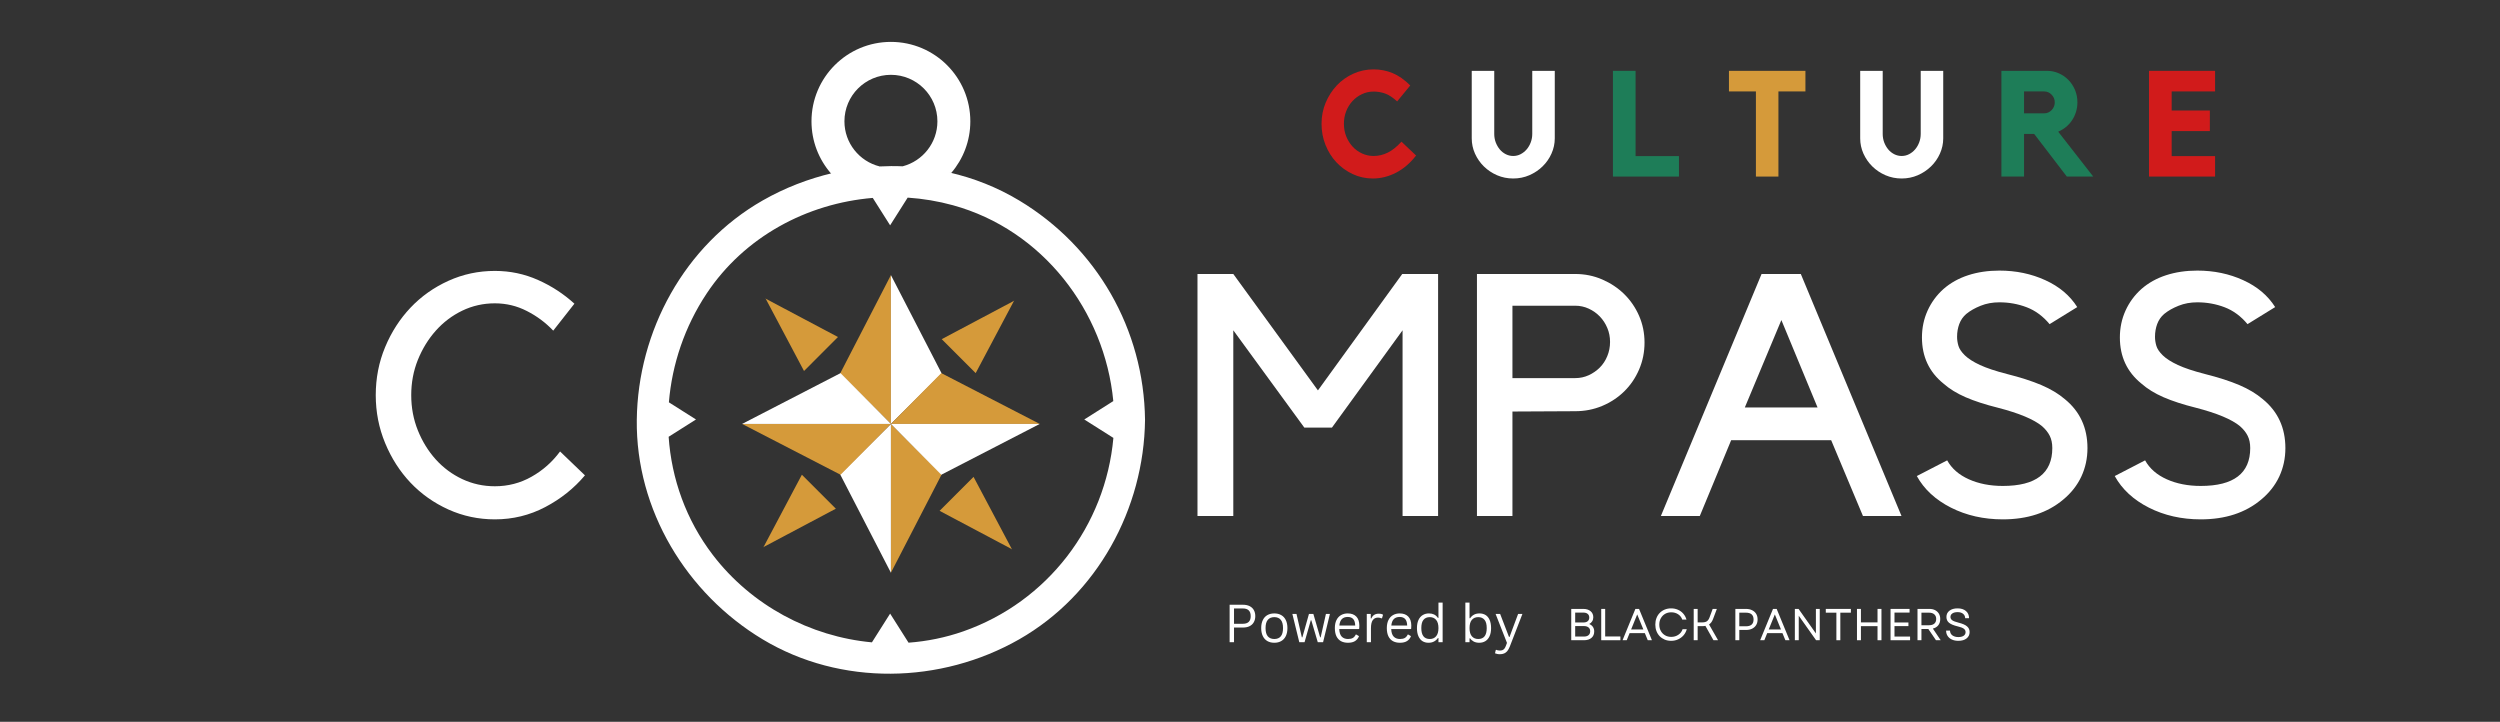 <svg xmlns="http://www.w3.org/2000/svg" xmlns:xlink="http://www.w3.org/1999/xlink" width="1136" zoomAndPan="magnify" viewBox="0 0 852 246" height="328" preserveAspectRatio="xMidYMid meet" version="1.0"><rect x="0" y="0" width="852" height="246" fill="#333333" stroke="none"/><defs><g/><clipPath id="d1d3bd6c99"><path d="M 217.016 14.258 L 390.266 14.258 L 390.266 229.508 L 217.016 229.508 Z M 217.016 14.258 " clip-rule="nonzero"/></clipPath></defs><path fill="#d59a3a" d="M 286.309 127.305 L 303.625 93.75 L 303.625 144.477 Z M 286.309 127.305 " fill-opacity="1" fill-rule="evenodd"/><path fill="#ffffff" d="M 320.938 127.305 L 303.621 93.75 L 303.621 144.477 Z M 320.938 127.305 " fill-opacity="1" fill-rule="evenodd"/><path fill="#d59a3a" d="M 320.938 161.645 L 303.621 195.195 L 303.621 144.477 Z M 320.938 161.645 " fill-opacity="1" fill-rule="evenodd"/><path fill="#ffffff" d="M 286.309 161.645 L 303.625 195.195 L 303.625 144.477 Z M 286.309 161.645 " fill-opacity="1" fill-rule="evenodd"/><path fill="#d59a3a" d="M 320.793 127.16 L 354.352 144.477 L 303.625 144.477 Z M 320.793 127.16 " fill-opacity="1" fill-rule="evenodd"/><path fill="#ffffff" d="M 320.793 161.789 L 354.352 144.473 L 303.625 144.473 Z M 320.793 161.789 " fill-opacity="1" fill-rule="evenodd"/><path fill="#d59a3a" d="M 286.453 161.789 L 252.898 144.473 L 303.625 144.473 Z M 286.453 161.789 " fill-opacity="1" fill-rule="evenodd"/><path fill="#ffffff" d="M 286.453 127.16 L 252.898 144.477 L 303.625 144.477 Z M 286.453 127.16 " fill-opacity="1" fill-rule="evenodd"/><path fill="#d59a3a" d="M 345.512 102.637 L 345.688 102.461 L 345.574 102.52 L 345.633 102.41 L 345.457 102.582 L 320.938 115.586 L 332.512 127.16 Z M 345.512 102.637 " fill-opacity="1" fill-rule="evenodd"/><path fill="#d59a3a" d="M 260.277 186.309 L 260.102 186.488 L 260.219 186.426 L 260.156 186.543 L 260.332 186.367 L 284.855 173.363 L 279.094 167.605 L 273.277 161.789 Z M 260.277 186.309 " fill-opacity="1" fill-rule="evenodd"/><path fill="#d59a3a" d="M 344.73 187.094 L 344.906 187.266 L 344.848 187.152 L 344.961 187.215 L 344.785 187.035 L 331.785 162.516 L 325.973 168.328 L 320.211 174.094 Z M 344.73 187.094 " fill-opacity="1" fill-rule="evenodd"/><path fill="#d59a3a" d="M 261.059 101.855 L 260.883 101.684 L 260.945 101.797 L 260.828 101.738 L 261.004 101.91 L 274.008 126.434 L 279.766 120.672 L 279.82 120.617 L 285.578 114.855 Z M 261.059 101.855 " fill-opacity="1" fill-rule="evenodd"/><g clip-path="url(#d1d3bd6c99)"><path fill="#ffffff" d="M 328.305 215.16 C 322.199 217.297 315.922 218.562 309.633 219.027 L 303.355 209.117 L 297.152 218.914 C 276.109 216.969 256.059 206.305 242.91 189.098 C 233.801 177.18 228.852 163.152 227.871 148.855 L 237.191 142.957 L 227.957 137.109 C 229.035 124.109 233.352 111.301 240.805 100.066 C 253.668 80.676 275.016 69.32 297.438 67.449 L 303.355 76.789 L 309.336 67.348 C 314.52 67.695 319.691 68.551 324.762 69.945 C 355.227 78.324 376.473 105.934 379.414 136.691 L 369.52 142.957 L 379.445 149.238 C 376.746 179.133 357.059 205.07 328.309 215.16 Z M 287.781 41.344 C 287.781 32.594 294.875 25.5 303.625 25.5 C 312.375 25.5 319.469 32.594 319.469 41.344 C 319.469 48.703 314.449 54.891 307.648 56.672 L 307.91 56.684 C 305.082 56.562 302.25 56.582 299.422 56.734 L 299.773 56.715 C 292.883 54.996 287.781 48.766 287.781 41.344 Z M 307.926 56.684 C 308.391 56.703 308.855 56.73 309.316 56.754 C 308.855 56.727 308.391 56.703 307.926 56.684 Z M 309.367 56.758 C 309.832 56.785 310.297 56.816 310.762 56.852 Z M 310.777 56.852 C 311.238 56.887 311.695 56.926 312.156 56.969 C 311.695 56.926 311.238 56.887 310.777 56.852 Z M 312.211 56.973 C 312.664 57.012 313.113 57.059 313.566 57.105 C 313.113 57.059 312.66 57.012 312.211 56.973 Z M 313.641 57.113 C 314.094 57.164 314.551 57.215 315.004 57.273 C 314.547 57.215 314.094 57.164 313.641 57.113 Z M 315.016 57.273 C 315.484 57.332 315.949 57.395 316.41 57.461 C 315.949 57.395 315.484 57.332 315.016 57.273 Z M 316.43 57.461 C 316.883 57.523 317.332 57.594 317.781 57.664 C 317.332 57.594 316.879 57.527 316.43 57.461 Z M 317.852 57.676 C 318.297 57.746 318.742 57.82 319.184 57.895 C 318.742 57.82 318.297 57.742 317.852 57.676 Z M 319.277 57.914 C 319.723 57.992 320.172 58.074 320.613 58.16 C 320.168 58.074 319.723 57.988 319.277 57.914 Z M 320.648 58.164 C 321.098 58.254 321.551 58.344 322 58.438 C 321.551 58.344 321.098 58.254 320.648 58.164 Z M 322.066 58.449 C 322.508 58.543 322.945 58.641 323.387 58.738 C 322.945 58.641 322.508 58.543 322.066 58.449 Z M 323.461 58.758 L 324.195 58.93 C 328.242 54.199 330.688 48.059 330.688 41.344 C 330.688 26.398 318.566 14.277 303.621 14.277 C 288.676 14.277 276.555 26.398 276.555 41.344 C 276.555 48.145 279.062 54.355 283.199 59.109 L 283.824 58.961 C 275.488 60.906 267.406 64.043 259.91 68.324 C 233.289 83.523 217.375 112.781 217.016 143.105 C 216.66 173.746 233.934 202.273 259.91 217.887 C 286.543 233.891 320.637 233.121 347.336 217.887 C 373.953 202.691 389.871 173.426 390.227 143.105 C 389.867 112.262 373.773 84.211 347.336 68.324 C 339.855 63.828 331.789 60.66 323.465 58.762 Z M 283.891 58.945 C 284.34 58.84 284.785 58.738 285.234 58.645 C 284.785 58.742 284.34 58.84 283.891 58.945 Z M 285.273 58.633 C 285.719 58.535 286.164 58.445 286.609 58.355 C 286.164 58.445 285.719 58.535 285.273 58.633 Z M 286.688 58.34 C 287.137 58.25 287.582 58.164 288.031 58.082 C 287.582 58.164 287.137 58.25 286.688 58.34 Z M 288.074 58.074 C 288.531 57.988 288.992 57.91 289.449 57.832 C 288.988 57.91 288.531 57.988 288.074 58.074 Z M 289.473 57.828 C 289.938 57.75 290.398 57.68 290.863 57.609 C 290.398 57.68 289.938 57.75 289.473 57.828 Z M 290.875 57.609 C 291.797 57.469 292.723 57.344 293.648 57.234 C 292.723 57.344 291.797 57.469 290.875 57.609 Z M 293.727 57.223 C 294.176 57.172 294.625 57.121 295.074 57.074 C 294.625 57.121 294.176 57.172 293.727 57.223 Z M 295.125 57.07 C 295.578 57.023 296.031 56.98 296.484 56.941 C 296.031 56.98 295.578 57.023 295.125 57.07 Z M 296.594 56.934 C 297.043 56.895 297.492 56.859 297.941 56.824 C 297.492 56.855 297.043 56.891 296.594 56.934 Z M 297.961 56.824 C 298.418 56.793 298.875 56.766 299.332 56.738 C 298.875 56.766 298.418 56.793 297.961 56.824 Z M 297.961 56.824 " fill-opacity="1" fill-rule="evenodd"/></g><g fill="#ffffff" fill-opacity="1"><g transform="translate(123.29, 175.843)"><g><path d="M 45.359 -10.125 C 49.859 -10.125 54.023 -11.207 57.859 -13.375 C 61.703 -15.539 64.941 -18.41 67.578 -21.984 L 76.062 -13.844 C 72.344 -9.426 67.828 -5.82 62.516 -3.031 C 57.203 -0.238 51.484 1.156 45.359 1.156 C 39.773 1.156 34.5 0.035 29.531 -2.203 C 24.57 -4.453 20.27 -7.492 16.625 -11.328 C 12.988 -15.172 10.102 -19.672 7.969 -24.828 C 5.832 -29.984 4.766 -35.43 4.766 -41.172 C 4.766 -46.984 5.832 -52.445 7.969 -57.562 C 10.102 -62.688 12.988 -67.164 16.625 -71 C 20.27 -74.844 24.57 -77.891 29.531 -80.141 C 34.5 -82.391 39.773 -83.516 45.359 -83.516 C 50.555 -83.516 55.461 -82.484 60.078 -80.422 C 64.691 -78.367 68.82 -75.676 72.469 -72.344 L 65.25 -63.156 C 62.688 -65.875 59.695 -68.102 56.281 -69.844 C 52.875 -71.594 49.234 -72.469 45.359 -72.469 C 41.41 -72.469 37.707 -71.633 34.25 -69.969 C 30.801 -68.301 27.797 -66.031 25.234 -63.156 C 22.68 -60.289 20.645 -56.977 19.125 -53.219 C 17.613 -49.457 16.859 -45.441 16.859 -41.172 C 16.859 -36.91 17.613 -32.898 19.125 -29.141 C 20.645 -25.379 22.68 -22.082 25.234 -19.25 C 27.797 -16.414 30.801 -14.188 34.25 -12.562 C 37.707 -10.938 41.41 -10.125 45.359 -10.125 Z M 45.359 -10.125 "/></g></g></g><g fill="#ffffff" fill-opacity="1"><g transform="translate(203.1, 175.843)"><g/></g></g><g fill="#d11b1b" fill-opacity="1"><g transform="translate(448.755, 60.174)"><g><path d="M 19.359 -7.016 C 20.984 -7.016 22.57 -7.383 24.125 -8.125 C 25.688 -8.875 27.266 -10.129 28.859 -11.891 L 33.844 -7.172 C 31.844 -4.586 29.562 -2.633 27 -1.312 C 24.445 0 21.816 0.656 19.109 0.656 C 16.672 0.656 14.383 0.156 12.25 -0.844 C 10.113 -1.844 8.254 -3.188 6.672 -4.875 C 5.098 -6.57 3.863 -8.547 2.969 -10.797 C 2.07 -13.047 1.625 -15.441 1.625 -17.984 C 1.625 -20.523 2.086 -22.91 3.016 -25.141 C 3.953 -27.379 5.219 -29.348 6.812 -31.047 C 8.406 -32.742 10.285 -34.082 12.453 -35.062 C 14.617 -36.039 16.922 -36.531 19.359 -36.531 C 21.629 -36.531 23.785 -36.109 25.828 -35.266 C 27.879 -34.422 29.891 -33.016 31.859 -31.047 L 27.391 -25.609 C 25.961 -26.93 24.613 -27.82 23.344 -28.281 C 22.07 -28.738 20.742 -28.969 19.359 -28.969 C 17.973 -28.969 16.66 -28.676 15.422 -28.094 C 14.18 -27.52 13.102 -26.738 12.188 -25.75 C 11.281 -24.77 10.562 -23.613 10.031 -22.281 C 9.508 -20.945 9.25 -19.516 9.25 -17.984 C 9.25 -16.461 9.508 -15.039 10.031 -13.719 C 10.562 -12.395 11.281 -11.234 12.188 -10.234 C 13.102 -9.234 14.18 -8.445 15.422 -7.875 C 16.66 -7.301 17.973 -7.016 19.359 -7.016 Z M 19.359 -7.016 "/></g></g></g><g fill="#ffffff" fill-opacity="1"><g transform="translate(499.427, 60.174)"><g><path d="M 22.766 -36.031 L 30.438 -36.031 L 30.438 -13.016 C 30.438 -11.211 30.062 -9.477 29.312 -7.812 C 28.57 -6.156 27.555 -4.703 26.266 -3.453 C 24.984 -2.203 23.484 -1.203 21.766 -0.453 C 20.055 0.285 18.223 0.656 16.266 0.656 C 14.328 0.656 12.492 0.285 10.766 -0.453 C 9.047 -1.203 7.551 -2.203 6.281 -3.453 C 5.008 -4.703 4 -6.156 3.25 -7.812 C 2.508 -9.477 2.141 -11.211 2.141 -13.016 L 2.141 -36.031 L 9.812 -36.031 L 9.812 -14.531 C 9.812 -13.52 9.977 -12.562 10.312 -11.656 C 10.656 -10.758 11.113 -9.961 11.688 -9.266 C 12.258 -8.578 12.941 -8.031 13.734 -7.625 C 14.535 -7.219 15.379 -7.016 16.266 -7.016 C 17.172 -7.016 18.016 -7.219 18.797 -7.625 C 19.578 -8.031 20.266 -8.578 20.859 -9.266 C 21.453 -9.961 21.914 -10.758 22.25 -11.656 C 22.594 -12.562 22.766 -13.52 22.766 -14.531 Z M 22.766 -36.031 "/></g></g></g><g fill="#1e7d58" fill-opacity="1"><g transform="translate(547.298, 60.174)"><g><path d="M 10.109 -6.969 L 24.891 -6.969 L 24.891 0 L 2.391 0 L 2.391 -36.031 L 10.109 -36.031 Z M 10.109 -6.969 "/></g></g></g><g fill="#d59a3a" fill-opacity="1"><g transform="translate(588.056, 60.174)"><g><path d="M 1.172 -36.031 L 27.234 -36.031 L 27.234 -29.016 L 18.031 -29.016 L 18.031 0 L 10.359 0 L 10.359 -29.016 L 1.172 -29.016 Z M 1.172 -36.031 "/></g></g></g><g fill="#ffffff" fill-opacity="1"><g transform="translate(631.814, 60.174)"><g><path d="M 22.766 -36.031 L 30.438 -36.031 L 30.438 -13.016 C 30.438 -11.211 30.062 -9.477 29.312 -7.812 C 28.57 -6.156 27.555 -4.703 26.266 -3.453 C 24.984 -2.203 23.484 -1.203 21.766 -0.453 C 20.055 0.285 18.223 0.656 16.266 0.656 C 14.328 0.656 12.492 0.285 10.766 -0.453 C 9.047 -1.203 7.551 -2.203 6.281 -3.453 C 5.008 -4.703 4 -6.156 3.25 -7.812 C 2.508 -9.477 2.141 -11.211 2.141 -13.016 L 2.141 -36.031 L 9.812 -36.031 L 9.812 -14.531 C 9.812 -13.52 9.977 -12.562 10.312 -11.656 C 10.656 -10.758 11.113 -9.961 11.688 -9.266 C 12.258 -8.578 12.941 -8.031 13.734 -7.625 C 14.535 -7.219 15.379 -7.016 16.266 -7.016 C 17.172 -7.016 18.016 -7.219 18.797 -7.625 C 19.578 -8.031 20.266 -8.578 20.859 -9.266 C 21.453 -9.961 21.914 -10.758 22.25 -11.656 C 22.594 -12.562 22.766 -13.52 22.766 -14.531 Z M 22.766 -36.031 "/></g></g></g><g fill="#1e7d58" fill-opacity="1"><g transform="translate(679.685, 60.174)"><g><path d="M 28.297 -25.297 C 28.297 -24.148 28.133 -23.062 27.812 -22.031 C 27.5 -21 27.051 -20.051 26.469 -19.188 C 25.895 -18.32 25.203 -17.555 24.391 -16.891 C 23.578 -16.234 22.695 -15.703 21.75 -15.297 L 33.688 0 L 24.688 0 L 13.562 -14.531 L 10.109 -14.531 L 10.109 0 L 2.391 0 L 2.391 -36.031 L 17.938 -36.031 C 19.363 -36.031 20.707 -35.75 21.969 -35.188 C 23.238 -34.625 24.336 -33.859 25.266 -32.891 C 26.203 -31.93 26.941 -30.801 27.484 -29.5 C 28.023 -28.195 28.297 -26.797 28.297 -25.297 Z M 16.969 -21.547 C 17.945 -21.547 18.789 -21.91 19.5 -22.641 C 20.219 -23.367 20.578 -24.254 20.578 -25.297 C 20.578 -26.316 20.219 -27.191 19.5 -27.922 C 18.789 -28.648 17.945 -29.016 16.969 -29.016 L 10.109 -29.016 L 10.109 -21.547 Z M 16.969 -21.547 "/></g></g></g><g fill="#d11b1b" fill-opacity="1"><g transform="translate(729.947, 60.174)"><g><path d="M 2.438 -36.031 L 24.953 -36.031 L 24.953 -29.016 L 10.156 -29.016 L 10.156 -22.516 L 23.172 -22.516 L 23.172 -15.5 L 10.156 -15.5 L 10.156 -6.969 L 24.953 -6.969 L 24.953 0 L 2.438 0 Z M 2.438 -36.031 "/></g></g></g><g fill="#ffffff" fill-opacity="1"><g transform="translate(401.119, 175.843)"><g><path d="M 76.766 -82.469 L 88.984 -82.469 L 88.984 0 L 76.875 0 L 76.875 -63.281 L 52.812 -30.125 L 43.391 -30.125 L 19.188 -63.281 L 19.188 0 L 6.984 0 L 6.984 -82.469 L 19.188 -82.469 L 48.031 -42.797 Z M 76.766 -82.469 "/></g></g></g><g fill="#ffffff" fill-opacity="1"><g transform="translate(497.064, 175.843)"><g><path d="M 39.781 -82.469 C 43.031 -82.469 46.086 -81.848 48.953 -80.609 C 51.828 -79.367 54.332 -77.703 56.469 -75.609 C 58.602 -73.516 60.289 -71.051 61.531 -68.219 C 62.77 -65.383 63.391 -62.344 63.391 -59.094 C 63.391 -55.832 62.77 -52.766 61.531 -49.891 C 60.289 -47.023 58.602 -44.547 56.469 -42.453 C 54.332 -40.359 51.828 -38.707 48.953 -37.5 C 46.086 -36.301 43.031 -35.703 39.781 -35.703 L 18.375 -35.594 L 18.375 0 L 6.281 0 L 6.281 -82.469 Z M 39.781 -46.984 C 41.406 -46.984 42.938 -47.312 44.375 -47.969 C 45.812 -48.633 47.07 -49.508 48.156 -50.594 C 49.238 -51.676 50.086 -52.973 50.703 -54.484 C 51.328 -56.004 51.641 -57.613 51.641 -59.312 C 51.641 -61.02 51.328 -62.609 50.703 -64.078 C 50.086 -65.555 49.238 -66.859 48.156 -67.984 C 47.07 -69.109 45.812 -70 44.375 -70.656 C 42.938 -71.32 41.406 -71.656 39.781 -71.656 L 18.375 -71.656 L 18.375 -46.984 Z M 39.781 -46.984 "/></g></g></g><g fill="#ffffff" fill-opacity="1"><g transform="translate(564.748, 175.843)"><g><path d="M 14.547 0 L 1.281 0 L 35.594 -82.469 L 48.969 -82.469 L 83.281 0 L 70.141 0 L 59.312 -25.828 L 25.234 -25.828 Z M 29.891 -36.984 L 54.672 -36.984 L 42.344 -66.766 Z M 29.891 -36.984 "/></g></g></g><g fill="#ffffff" fill-opacity="1"><g transform="translate(649.877, 175.843)"><g><path d="M 61.531 -23.141 C 61.531 -19.648 60.832 -16.41 59.438 -13.422 C 58.039 -10.441 55.984 -7.828 53.266 -5.578 C 47.922 -1.086 41.062 1.156 32.688 1.156 C 26.164 1.156 20.27 -0.176 15 -2.844 C 9.727 -5.52 5.852 -9.109 3.375 -13.609 L 13.719 -18.953 C 15.27 -16.16 17.734 -14.008 21.109 -12.5 C 24.484 -10.988 28.344 -10.234 32.688 -10.234 C 43.926 -10.234 49.547 -14.535 49.547 -23.141 C 49.547 -24.773 49.254 -26.172 48.672 -27.328 C 48.086 -28.492 47.219 -29.582 46.062 -30.594 C 43.27 -32.914 38.27 -35.008 31.062 -36.875 C 26.719 -37.957 23.031 -39.156 20 -40.469 C 16.977 -41.789 14.461 -43.344 12.453 -45.125 C 7.566 -49.082 5.125 -54.316 5.125 -60.828 C 5.125 -64.086 5.758 -67.129 7.031 -69.953 C 8.312 -72.785 10.117 -75.25 12.453 -77.344 C 14.848 -79.438 17.656 -81.004 20.875 -82.047 C 24.094 -83.098 27.641 -83.625 31.516 -83.625 C 37.18 -83.625 42.395 -82.535 47.156 -80.359 C 51.926 -78.191 55.555 -75.133 58.047 -71.188 L 48.625 -65.375 C 46.375 -68.082 43.773 -70 40.828 -71.125 C 37.879 -72.25 34.773 -72.812 31.516 -72.812 C 29.191 -72.812 27.062 -72.422 25.125 -71.641 C 23.188 -70.867 21.555 -69.941 20.234 -68.859 C 19.148 -67.93 18.352 -66.785 17.844 -65.422 C 17.344 -64.066 17.094 -62.613 17.094 -61.062 C 17.094 -60.051 17.25 -59.02 17.562 -57.969 C 17.875 -56.926 18.609 -55.844 19.766 -54.719 C 20.93 -53.594 22.641 -52.504 24.891 -51.453 C 27.141 -50.41 30.203 -49.391 34.078 -48.391 C 38.734 -47.223 42.648 -45.961 45.828 -44.609 C 49.004 -43.254 51.68 -41.645 53.859 -39.781 C 58.973 -35.594 61.531 -30.047 61.531 -23.141 Z M 61.531 -23.141 "/></g></g></g><g fill="#ffffff" fill-opacity="1"><g transform="translate(717.329, 175.843)"><g><path d="M 61.531 -23.141 C 61.531 -19.648 60.832 -16.41 59.438 -13.422 C 58.039 -10.441 55.984 -7.828 53.266 -5.578 C 47.922 -1.086 41.062 1.156 32.688 1.156 C 26.164 1.156 20.27 -0.176 15 -2.844 C 9.727 -5.52 5.852 -9.109 3.375 -13.609 L 13.719 -18.953 C 15.27 -16.16 17.734 -14.008 21.109 -12.5 C 24.484 -10.988 28.344 -10.234 32.688 -10.234 C 43.926 -10.234 49.547 -14.535 49.547 -23.141 C 49.547 -24.773 49.254 -26.172 48.672 -27.328 C 48.086 -28.492 47.219 -29.582 46.062 -30.594 C 43.27 -32.914 38.27 -35.008 31.062 -36.875 C 26.719 -37.957 23.031 -39.156 20 -40.469 C 16.977 -41.789 14.461 -43.344 12.453 -45.125 C 7.566 -49.082 5.125 -54.316 5.125 -60.828 C 5.125 -64.086 5.758 -67.129 7.031 -69.953 C 8.312 -72.785 10.117 -75.25 12.453 -77.344 C 14.848 -79.438 17.656 -81.004 20.875 -82.047 C 24.094 -83.098 27.641 -83.625 31.516 -83.625 C 37.18 -83.625 42.395 -82.535 47.156 -80.359 C 51.926 -78.191 55.555 -75.133 58.047 -71.188 L 48.625 -65.375 C 46.375 -68.082 43.773 -70 40.828 -71.125 C 37.879 -72.25 34.773 -72.812 31.516 -72.812 C 29.191 -72.812 27.062 -72.422 25.125 -71.641 C 23.188 -70.867 21.555 -69.941 20.234 -68.859 C 19.148 -67.93 18.352 -66.785 17.844 -65.422 C 17.344 -64.066 17.094 -62.613 17.094 -61.062 C 17.094 -60.051 17.25 -59.02 17.562 -57.969 C 17.875 -56.926 18.609 -55.844 19.766 -54.719 C 20.93 -53.594 22.641 -52.504 24.891 -51.453 C 27.141 -50.41 30.203 -49.391 34.078 -48.391 C 38.734 -47.223 42.648 -45.961 45.828 -44.609 C 49.004 -43.254 51.68 -41.645 53.859 -39.781 C 58.973 -35.594 61.531 -30.047 61.531 -23.141 Z M 61.531 -23.141 "/></g></g></g><g fill="#ffffff" fill-opacity="1"><g transform="translate(417.115, 218.865)"><g><path d="M 6.5 -12.766 C 7.375 -12.766 8.125 -12.609 8.75 -12.297 C 9.383 -11.984 9.863 -11.535 10.188 -10.953 C 10.52 -10.367 10.688 -9.68 10.688 -8.891 C 10.688 -8.098 10.52 -7.41 10.188 -6.828 C 9.863 -6.242 9.383 -5.789 8.75 -5.469 C 8.125 -5.156 7.375 -5 6.5 -5 L 3.438 -5 L 3.438 0 L 1.938 0 L 1.938 -12.766 Z M 6.453 -6.281 C 8.234 -6.281 9.125 -7.148 9.125 -8.891 C 9.125 -10.629 8.234 -11.5 6.453 -11.5 L 3.438 -11.5 L 3.438 -6.281 Z M 6.453 -6.281 "/></g></g></g><g fill="#ffffff" fill-opacity="1"><g transform="translate(428.756, 218.865)"><g><path d="M 5.531 0.188 C 4.625 0.188 3.832 -0.004 3.156 -0.391 C 2.488 -0.773 1.973 -1.344 1.609 -2.094 C 1.242 -2.844 1.062 -3.75 1.062 -4.812 C 1.062 -5.875 1.242 -6.781 1.609 -7.531 C 1.973 -8.289 2.488 -8.859 3.156 -9.234 C 3.832 -9.617 4.625 -9.812 5.531 -9.812 C 6.438 -9.812 7.223 -9.617 7.891 -9.234 C 8.566 -8.859 9.086 -8.289 9.453 -7.531 C 9.816 -6.781 10 -5.875 10 -4.812 C 10 -3.75 9.816 -2.844 9.453 -2.094 C 9.086 -1.344 8.566 -0.773 7.891 -0.391 C 7.223 -0.004 6.438 0.188 5.531 0.188 Z M 5.531 -1.094 C 6.488 -1.094 7.223 -1.395 7.734 -2 C 8.242 -2.602 8.5 -3.539 8.5 -4.812 C 8.5 -6.082 8.242 -7.02 7.734 -7.625 C 7.223 -8.238 6.488 -8.547 5.531 -8.547 C 4.57 -8.547 3.832 -8.238 3.312 -7.625 C 2.801 -7.02 2.547 -6.082 2.547 -4.812 C 2.547 -3.539 2.801 -2.602 3.312 -2 C 3.832 -1.395 4.57 -1.094 5.531 -1.094 Z M 5.531 -1.094 "/></g></g></g><g fill="#ffffff" fill-opacity="1"><g transform="translate(439.813, 218.865)"><g><path d="M 4.781 0 L 2.984 0 L 0.625 -9.641 L 2.031 -9.641 L 3.859 -1.656 L 4.031 -1.656 L 6.281 -9.641 L 7.781 -9.641 L 10.094 -1.656 L 10.266 -1.656 L 12.062 -9.641 L 13.422 -9.641 L 11.094 0 L 9.281 0 L 7.078 -7.484 L 6.906 -7.484 Z M 4.781 0 "/></g></g></g><g fill="#ffffff" fill-opacity="1"><g transform="translate(453.856, 218.865)"><g><path d="M 9.188 -4.484 L 2.562 -4.484 C 2.602 -3.316 2.883 -2.457 3.406 -1.906 C 3.926 -1.363 4.641 -1.094 5.547 -1.094 C 6.234 -1.094 6.785 -1.211 7.203 -1.453 C 7.617 -1.703 7.945 -2.086 8.188 -2.609 L 8.375 -2.609 L 9.297 -2.062 C 9.023 -1.363 8.582 -0.812 7.969 -0.406 C 7.352 -0.008 6.547 0.188 5.547 0.188 C 4.617 0.188 3.816 0.004 3.141 -0.359 C 2.473 -0.734 1.957 -1.289 1.594 -2.031 C 1.238 -2.781 1.062 -3.707 1.062 -4.812 C 1.062 -5.906 1.25 -6.828 1.625 -7.578 C 2.008 -8.328 2.531 -8.883 3.188 -9.25 C 3.852 -9.625 4.609 -9.812 5.453 -9.812 C 6.691 -9.812 7.656 -9.461 8.344 -8.766 C 9.039 -8.078 9.395 -7.047 9.406 -5.672 C 9.406 -5.141 9.391 -4.781 9.359 -4.594 Z M 8 -5.672 C 7.969 -6.703 7.738 -7.445 7.312 -7.906 C 6.883 -8.375 6.266 -8.609 5.453 -8.609 C 4.609 -8.609 3.945 -8.375 3.469 -7.906 C 2.988 -7.438 2.695 -6.691 2.594 -5.672 Z M 8 -5.672 "/></g></g></g><g fill="#ffffff" fill-opacity="1"><g transform="translate(464.126, 218.865)"><g><path d="M 1.672 0 L 1.672 -9.641 L 3.031 -9.641 L 3.031 -8.125 L 3.219 -8.078 C 3.664 -9.172 4.508 -9.719 5.75 -9.719 C 6.406 -9.719 6.895 -9.598 7.219 -9.359 L 6.859 -8.156 L 6.688 -8.125 C 6.32 -8.301 5.926 -8.391 5.5 -8.391 C 4.727 -8.391 4.133 -8.102 3.719 -7.531 C 3.301 -6.957 3.094 -6.02 3.094 -4.719 L 3.094 0 Z M 1.672 0 "/></g></g></g><g fill="#ffffff" fill-opacity="1"><g transform="translate(471.567, 218.865)"><g><path d="M 9.188 -4.484 L 2.562 -4.484 C 2.602 -3.316 2.883 -2.457 3.406 -1.906 C 3.926 -1.363 4.641 -1.094 5.547 -1.094 C 6.234 -1.094 6.785 -1.211 7.203 -1.453 C 7.617 -1.703 7.945 -2.086 8.188 -2.609 L 8.375 -2.609 L 9.297 -2.062 C 9.023 -1.363 8.582 -0.812 7.969 -0.406 C 7.352 -0.008 6.547 0.188 5.547 0.188 C 4.617 0.188 3.816 0.004 3.141 -0.359 C 2.473 -0.734 1.957 -1.289 1.594 -2.031 C 1.238 -2.781 1.062 -3.707 1.062 -4.812 C 1.062 -5.906 1.25 -6.828 1.625 -7.578 C 2.008 -8.328 2.531 -8.883 3.188 -9.25 C 3.852 -9.625 4.609 -9.812 5.453 -9.812 C 6.691 -9.812 7.656 -9.461 8.344 -8.766 C 9.039 -8.078 9.395 -7.047 9.406 -5.672 C 9.406 -5.141 9.391 -4.781 9.359 -4.594 Z M 8 -5.672 C 7.969 -6.703 7.738 -7.445 7.312 -7.906 C 6.883 -8.375 6.266 -8.609 5.453 -8.609 C 4.609 -8.609 3.945 -8.375 3.469 -7.906 C 2.988 -7.438 2.695 -6.691 2.594 -5.672 Z M 8 -5.672 "/></g></g></g><g fill="#ffffff" fill-opacity="1"><g transform="translate(481.837, 218.865)"><g><path d="M 5 0.188 C 4.219 0.188 3.531 0.004 2.938 -0.359 C 2.352 -0.734 1.895 -1.289 1.562 -2.031 C 1.227 -2.781 1.062 -3.707 1.062 -4.812 C 1.062 -5.914 1.234 -6.836 1.578 -7.578 C 1.93 -8.328 2.414 -8.883 3.031 -9.25 C 3.645 -9.625 4.352 -9.812 5.156 -9.812 C 5.801 -9.812 6.379 -9.691 6.891 -9.453 C 7.398 -9.211 7.844 -8.816 8.219 -8.266 L 8.391 -8.297 L 8.391 -13.5 L 9.812 -13.5 L 9.812 0 L 8.391 0 L 8.391 -1.406 L 8.219 -1.438 C 7.895 -0.957 7.461 -0.566 6.922 -0.266 C 6.391 0.035 5.75 0.188 5 0.188 Z M 5.438 -1.094 C 6.332 -1.094 7.047 -1.398 7.578 -2.016 C 8.117 -2.629 8.391 -3.562 8.391 -4.812 C 8.391 -6.07 8.117 -7.008 7.578 -7.625 C 7.047 -8.238 6.332 -8.547 5.438 -8.547 C 4.508 -8.547 3.797 -8.242 3.297 -7.641 C 2.797 -7.047 2.547 -6.102 2.547 -4.812 C 2.547 -2.332 3.508 -1.094 5.438 -1.094 Z M 5.438 -1.094 "/></g></g></g><g fill="#ffffff" fill-opacity="1"><g transform="translate(493.339, 218.865)"><g/></g></g><g fill="#ffffff" fill-opacity="1"><g transform="translate(497.723, 218.865)"><g><path d="M 6.406 0.188 C 5.688 0.188 5.062 0.051 4.531 -0.219 C 4.008 -0.5 3.594 -0.867 3.281 -1.328 L 3.094 -1.297 L 3.094 0 L 1.672 0 L 1.672 -13.5 L 3.094 -13.5 L 3.094 -8.188 L 3.281 -8.156 C 4.02 -9.258 5.086 -9.812 6.484 -9.812 C 7.273 -9.812 7.969 -9.629 8.562 -9.266 C 9.156 -8.898 9.613 -8.344 9.938 -7.594 C 10.27 -6.844 10.438 -5.914 10.438 -4.812 C 10.438 -3.719 10.266 -2.797 9.922 -2.047 C 9.578 -1.297 9.098 -0.734 8.484 -0.359 C 7.879 0.004 7.188 0.188 6.406 0.188 Z M 6.062 -1.094 C 7.988 -1.094 8.953 -2.332 8.953 -4.812 C 8.953 -6.102 8.695 -7.047 8.188 -7.641 C 7.688 -8.242 6.977 -8.547 6.062 -8.547 C 5.156 -8.547 4.43 -8.238 3.891 -7.625 C 3.359 -7.008 3.094 -6.07 3.094 -4.812 C 3.094 -3.562 3.359 -2.629 3.891 -2.016 C 4.43 -1.398 5.156 -1.094 6.062 -1.094 Z M 6.062 -1.094 "/></g></g></g><g fill="#ffffff" fill-opacity="1"><g transform="translate(509.216, 218.865)"><g><path d="M 1.938 4.094 C 1.602 4.094 1.297 4.062 1.016 4 C 0.734 3.945 0.488 3.875 0.281 3.781 L 0.547 2.641 L 0.703 2.594 C 0.848 2.664 1.023 2.723 1.234 2.766 C 1.441 2.816 1.656 2.844 1.875 2.844 C 2.27 2.844 2.594 2.789 2.844 2.688 C 3.102 2.582 3.32 2.41 3.5 2.172 C 3.688 1.93 3.859 1.598 4.016 1.172 L 4.359 0.234 L 0.484 -9.641 L 2.031 -9.641 L 5.062 -1.766 L 5.219 -1.766 L 8.156 -9.641 L 9.625 -9.641 L 5.312 1.516 C 5.062 2.129 4.785 2.625 4.484 3 C 4.18 3.375 3.82 3.648 3.406 3.828 C 3 4.004 2.508 4.094 1.938 4.094 Z M 1.938 4.094 "/></g></g></g><g fill="#ffffff" fill-opacity="1"><g transform="translate(519.381, 218.865)"><g/></g></g><g fill="#ffffff" fill-opacity="1"><g transform="translate(523.765, 218.865)"><g/></g></g><g fill="#ffffff" fill-opacity="1"><g transform="translate(533.932, 218.19)"><g><path d="M 1.547 0 L 1.547 -10.672 L 5.688 -10.672 C 6.707 -10.672 7.523 -10.41 8.141 -9.891 C 8.754 -9.379 9.062 -8.691 9.062 -7.828 C 9.062 -7.305 8.938 -6.848 8.688 -6.453 C 8.445 -6.055 8.109 -5.75 7.672 -5.531 C 8.223 -5.301 8.645 -4.969 8.938 -4.531 C 9.227 -4.102 9.375 -3.586 9.375 -2.984 C 9.375 -2.055 9.062 -1.328 8.438 -0.797 C 7.812 -0.266 6.957 0 5.875 0 Z M 2.891 -1.25 L 5.844 -1.25 C 6.539 -1.25 7.07 -1.406 7.438 -1.719 C 7.812 -2.031 8 -2.473 8 -3.047 C 8 -3.617 7.812 -4.055 7.438 -4.359 C 7.062 -4.672 6.523 -4.828 5.828 -4.828 L 2.891 -4.828 Z M 2.891 -6.047 L 5.656 -6.047 C 6.312 -6.047 6.812 -6.191 7.156 -6.484 C 7.508 -6.785 7.688 -7.195 7.688 -7.719 C 7.688 -8.258 7.508 -8.676 7.156 -8.969 C 6.801 -9.27 6.301 -9.422 5.656 -9.422 L 2.891 -9.422 Z M 2.891 -6.047 "/></g></g></g><g fill="#ffffff" fill-opacity="1"><g transform="translate(544.153, 218.19)"><g><path d="M 1.547 0 L 1.547 -10.672 L 2.891 -10.672 L 2.891 -1.281 L 8.078 -1.281 L 8.078 0 Z M 1.547 0 "/></g></g></g><g fill="#ffffff" fill-opacity="1"><g transform="translate(552.698, 218.19)"><g><path d="M 0.266 0 L 4.641 -10.672 L 5.891 -10.672 L 10.281 0 L 8.859 0 L 7.859 -2.422 L 2.672 -2.422 L 1.688 0 Z M 3.188 -3.672 L 7.359 -3.672 L 5.266 -8.797 Z M 3.188 -3.672 "/></g></g></g><g fill="#ffffff" fill-opacity="1"><g transform="translate(563.239, 218.19)"><g><path d="M 6.281 0.203 C 5.5 0.203 4.773 0.066 4.109 -0.203 C 3.453 -0.484 2.879 -0.867 2.391 -1.359 C 1.91 -1.859 1.539 -2.441 1.281 -3.109 C 1.02 -3.785 0.891 -4.523 0.891 -5.328 C 0.891 -6.129 1.02 -6.867 1.281 -7.547 C 1.539 -8.223 1.91 -8.805 2.391 -9.297 C 2.879 -9.797 3.453 -10.18 4.109 -10.453 C 4.773 -10.723 5.5 -10.859 6.281 -10.859 C 7.125 -10.859 7.895 -10.703 8.594 -10.391 C 9.301 -10.086 9.906 -9.648 10.406 -9.078 C 10.914 -8.504 11.285 -7.82 11.516 -7.031 L 10.078 -7.031 C 9.805 -7.812 9.332 -8.422 8.656 -8.859 C 7.977 -9.297 7.203 -9.516 6.328 -9.516 C 5.535 -9.516 4.832 -9.336 4.219 -8.984 C 3.613 -8.629 3.133 -8.133 2.781 -7.5 C 2.426 -6.875 2.25 -6.148 2.25 -5.328 C 2.25 -4.504 2.426 -3.773 2.781 -3.141 C 3.133 -2.516 3.613 -2.023 4.219 -1.672 C 4.832 -1.316 5.535 -1.141 6.328 -1.141 C 7.223 -1.141 8.02 -1.375 8.719 -1.844 C 9.426 -2.312 9.914 -2.945 10.188 -3.75 L 11.609 -3.75 C 11.391 -2.957 11.023 -2.266 10.516 -1.672 C 10.004 -1.086 9.383 -0.629 8.656 -0.297 C 7.938 0.035 7.145 0.203 6.281 0.203 Z M 6.281 0.203 "/></g></g></g><g fill="#ffffff" fill-opacity="1"><g transform="translate(575.668, 218.19)"><g><path d="M 1.547 0 L 1.547 -10.672 L 2.891 -10.672 L 2.891 -6.078 L 4.422 -6.078 C 5.141 -6.078 5.68 -6.207 6.047 -6.469 C 6.41 -6.727 6.703 -7.145 6.922 -7.719 L 8.016 -10.672 L 9.438 -10.672 L 8.125 -7.188 C 7.969 -6.781 7.781 -6.426 7.562 -6.125 C 7.344 -5.832 7.082 -5.582 6.781 -5.375 L 9.844 0 L 8.281 0 L 5.531 -4.891 C 5.195 -4.828 4.828 -4.797 4.422 -4.797 L 2.891 -4.797 L 2.891 0 Z M 1.547 0 "/></g></g></g><g fill="#ffffff" fill-opacity="1"><g transform="translate(586.087, 218.19)"><g/></g></g><g fill="#ffffff" fill-opacity="1"><g transform="translate(589.865, 218.19)"><g><path d="M 1.547 0 L 1.547 -10.672 L 5.172 -10.672 C 5.973 -10.672 6.672 -10.52 7.266 -10.219 C 7.859 -9.926 8.316 -9.516 8.641 -8.984 C 8.961 -8.453 9.125 -7.816 9.125 -7.078 C 9.125 -6.348 8.961 -5.719 8.641 -5.188 C 8.316 -4.656 7.859 -4.238 7.266 -3.938 C 6.672 -3.645 5.973 -3.5 5.172 -3.5 L 2.891 -3.5 L 2.891 0 Z M 2.891 -4.75 L 5.141 -4.75 C 6.879 -4.75 7.75 -5.52 7.75 -7.062 C 7.75 -8.613 6.879 -9.391 5.141 -9.391 L 2.891 -9.391 Z M 2.891 -4.75 "/></g></g></g><g fill="#ffffff" fill-opacity="1"><g transform="translate(599.598, 218.19)"><g><path d="M 0.266 0 L 4.641 -10.672 L 5.891 -10.672 L 10.281 0 L 8.859 0 L 7.859 -2.422 L 2.672 -2.422 L 1.688 0 Z M 3.188 -3.672 L 7.359 -3.672 L 5.266 -8.797 Z M 3.188 -3.672 "/></g></g></g><g fill="#ffffff" fill-opacity="1"><g transform="translate(610.139, 218.19)"><g><path d="M 1.547 0 L 1.547 -10.672 L 2.812 -10.672 L 8.719 -2.312 L 8.719 -10.672 L 10.031 -10.672 L 10.031 0 L 8.781 0 L 2.875 -8.344 L 2.875 0 Z M 1.547 0 "/></g></g></g><g fill="#ffffff" fill-opacity="1"><g transform="translate(621.715, 218.19)"><g><path d="M 4.125 0 L 4.125 -9.391 L 0.516 -9.391 L 0.516 -10.672 L 9.062 -10.672 L 9.062 -9.391 L 5.469 -9.391 L 5.469 0 Z M 4.125 0 "/></g></g></g><g fill="#ffffff" fill-opacity="1"><g transform="translate(631.311, 218.19)"><g><path d="M 8.547 0 L 8.547 -4.797 L 2.891 -4.797 L 2.891 0 L 1.547 0 L 1.547 -10.672 L 2.891 -10.672 L 2.891 -6.078 L 8.547 -6.078 L 8.547 -10.672 L 9.891 -10.672 L 9.891 0 Z M 8.547 0 "/></g></g></g><g fill="#ffffff" fill-opacity="1"><g transform="translate(642.751, 218.19)"><g><path d="M 1.547 0 L 1.547 -10.672 L 8.031 -10.672 L 8.031 -9.422 L 2.891 -9.422 L 2.891 -6.047 L 7.641 -6.047 L 7.641 -4.812 L 2.891 -4.812 L 2.891 -1.25 L 8.203 -1.25 L 8.203 0 Z M 1.547 0 "/></g></g></g><g fill="#ffffff" fill-opacity="1"><g transform="translate(651.936, 218.19)"><g><path d="M 1.547 0 L 1.547 -10.672 L 5.625 -10.672 C 6.363 -10.672 7.004 -10.531 7.547 -10.25 C 8.098 -9.969 8.523 -9.57 8.828 -9.062 C 9.141 -8.551 9.297 -7.941 9.297 -7.234 C 9.297 -6.367 9.07 -5.656 8.625 -5.094 C 8.176 -4.531 7.562 -4.156 6.781 -3.969 L 9.453 0 L 7.844 0 L 5.234 -3.828 L 2.891 -3.828 L 2.891 0 Z M 2.891 -5.109 L 5.469 -5.109 C 6.25 -5.109 6.852 -5.289 7.281 -5.656 C 7.707 -6.031 7.922 -6.555 7.922 -7.234 C 7.922 -7.91 7.707 -8.438 7.281 -8.812 C 6.852 -9.195 6.25 -9.391 5.469 -9.391 L 2.891 -9.391 Z M 2.891 -5.109 "/></g></g></g><g fill="#ffffff" fill-opacity="1"><g transform="translate(662.309, 218.19)"><g><path d="M 5.109 0.203 C 4.254 0.203 3.516 0.055 2.891 -0.234 C 2.266 -0.523 1.781 -0.93 1.438 -1.453 C 1.094 -1.973 0.922 -2.582 0.922 -3.281 L 2.25 -3.281 C 2.27 -2.594 2.539 -2.051 3.062 -1.656 C 3.594 -1.27 4.273 -1.078 5.109 -1.078 C 5.859 -1.078 6.453 -1.223 6.891 -1.516 C 7.336 -1.816 7.562 -2.227 7.562 -2.75 C 7.562 -3.25 7.348 -3.648 6.922 -3.953 C 6.492 -4.254 5.797 -4.516 4.828 -4.734 C 3.516 -5.047 2.551 -5.445 1.938 -5.938 C 1.332 -6.438 1.031 -7.098 1.031 -7.922 C 1.031 -8.828 1.375 -9.539 2.062 -10.062 C 2.75 -10.594 3.676 -10.859 4.844 -10.859 C 6.039 -10.859 6.988 -10.555 7.688 -9.953 C 8.383 -9.359 8.738 -8.547 8.75 -7.516 L 7.422 -7.516 C 7.41 -8.148 7.172 -8.648 6.703 -9.016 C 6.242 -9.391 5.625 -9.578 4.844 -9.578 C 4.082 -9.578 3.484 -9.426 3.047 -9.125 C 2.617 -8.832 2.406 -8.43 2.406 -7.922 C 2.406 -7.484 2.602 -7.113 3 -6.812 C 3.406 -6.52 4.129 -6.242 5.172 -5.984 C 6.523 -5.648 7.488 -5.227 8.062 -4.719 C 8.645 -4.219 8.938 -3.578 8.938 -2.797 C 8.938 -1.879 8.586 -1.148 7.891 -0.609 C 7.203 -0.066 6.273 0.203 5.109 0.203 Z M 5.109 0.203 "/></g></g></g></svg>